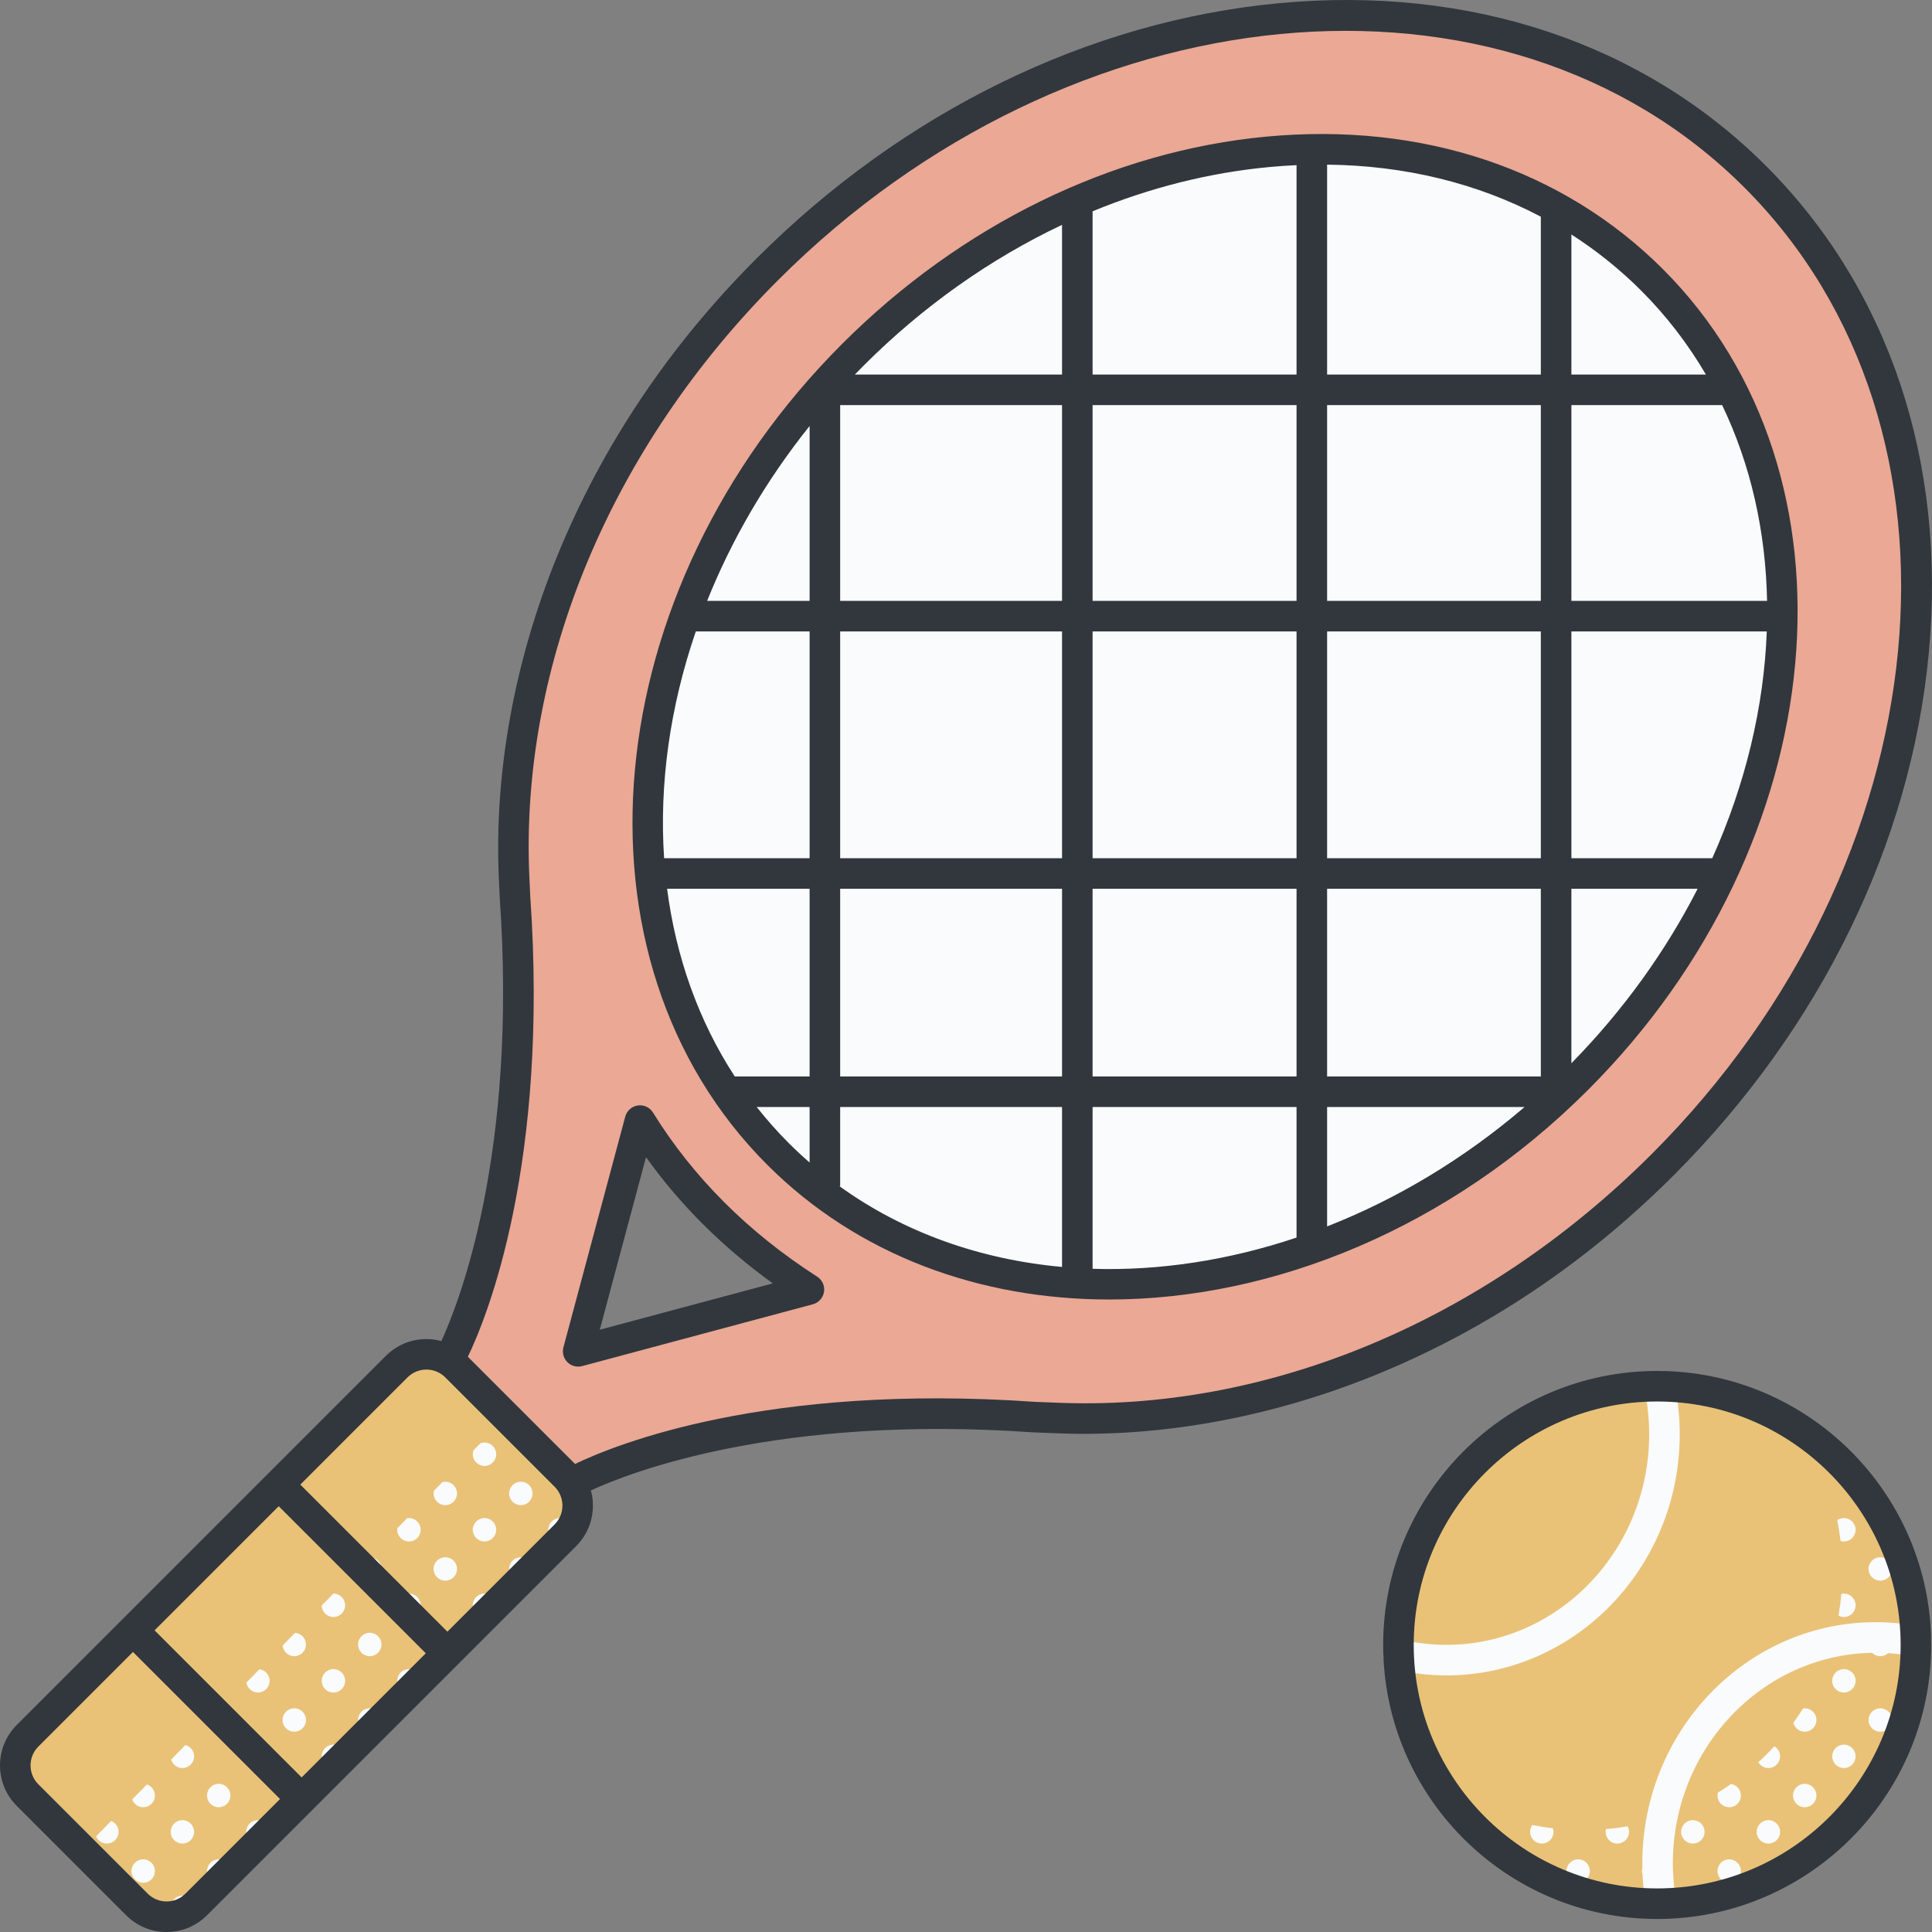 <svg id="Capa_1" enable-background="new 0 0 511.629 511.629" height="512" viewBox="0 0 511.629 511.629" width="512" xmlns="http://www.w3.org/2000/svg"><rect x="0" y="0" width="511.629" height="511.629" fill="#808080" stroke="none"/><g><path d="m464.821 46.805c-65.477-65.476-182.603-54.508-261.61 24.499-45.161 45.16-68.091 102.776-67.221 156.08l.33 12.108c5.735 81.956-17.364 120.584-17.364 120.584l32.555 32.555s38.628-23.1 120.584-17.365l12.375.374c53.241.801 110.757-22.129 155.853-67.225 79.006-79.007 89.975-196.134 24.498-261.61zm-311.71 311.052 16.373-61.105c11.184 18.067 26.233 32.861 44.732 44.732z" fill="#eaa895"/><ellipse cx="321.767" cy="189.859" fill="#f9fbfc" rx="163.67" ry="135.641" transform="matrix(.707 -.707 .707 .707 -40.008 283.132)"/><path d="m36.345 504.42-29.139-29.139c-4.288-4.288-4.288-11.24 0-15.528l97.949-97.949c4.288-4.288 11.24-4.288 15.528 0l29.138 29.138c4.288 4.288 4.288 11.24 0 15.528l-97.948 97.95c-4.288 4.288-11.24 4.288-15.528 0z" fill="#e9c278"/><g fill="#f9fbfc"><path d="m137.42 378.54-2.547-2.547c.215 1.307 1.24 2.332 2.547 2.547z"/><path d="m146.557 387.677-.822-.822c.22.323.499.602.822.822z"/><path d="m134.822 395.488c0 1.713 1.389 3.102 3.102 3.102s3.102-1.389 3.102-3.102-1.389-3.103-3.102-3.103-3.102 1.39-3.102 3.103z"/><path d="m148.301 402.009c-1.713 0-3.102 1.389-3.102 3.103 0 1.644 1.283 2.975 2.9 3.081l1.636-1.635c.632-.632 1.16-1.325 1.607-2.054-.283-1.422-1.536-2.495-3.041-2.495z"/><path d="m137.924 412.386c-1.713 0-3.102 1.389-3.102 3.103 0 1.644 1.283 2.976 2.9 3.082l3.284-3.284c-.106-1.618-1.438-2.901-3.082-2.901z"/><path d="m128.301 388.214c1.713 0 3.102-1.389 3.102-3.102s-1.389-3.103-3.102-3.103c-.391 0-.762.081-1.107.213l-1.802 1.843c-.118.328-.194.678-.194 1.047 0 1.713 1.389 3.102 3.103 3.102z"/><path d="m117.924 398.591c1.713 0 3.102-1.389 3.102-3.102s-1.389-3.103-3.102-3.103c-.269 0-.525.045-.773.109l-2.243 2.294c-.052.225-.086.457-.086.699 0 1.714 1.389 3.103 3.102 3.103z"/><path d="m128.301 402.009c-1.713 0-3.102 1.389-3.102 3.103 0 1.713 1.389 3.102 3.102 3.102s3.102-1.389 3.102-3.102-1.389-3.103-3.102-3.103z"/><path d="m117.924 412.386c-1.713 0-3.102 1.389-3.102 3.103 0 1.713 1.389 3.102 3.102 3.102s3.102-1.389 3.102-3.102c0-1.714-1.389-3.103-3.102-3.103z"/><path d="m128.301 422.009c-1.713 0-3.102 1.389-3.102 3.103 0 1.644 1.283 2.975 2.9 3.081l3.284-3.284c-.106-1.616-1.438-2.9-3.082-2.9z"/><path d="m117.924 432.386c-1.713 0-3.102 1.389-3.102 3.103 0 1.644 1.283 2.976 2.9 3.082l3.284-3.284c-.106-1.618-1.438-2.901-3.082-2.901z"/><path d="m108.301 408.214c1.713 0 3.102-1.389 3.102-3.102s-1.389-3.103-3.102-3.103c-.172 0-.337.024-.501.051l-2.558 2.616c-.02.144-.044.286-.044.436 0 1.713 1.389 3.102 3.103 3.102z"/><path d="m97.924 418.591c1.713 0 3.102-1.389 3.102-3.102s-1.389-3.103-3.102-3.103c-.083 0-.161.018-.243.025l-2.842 2.907c-.003.058-.017.112-.017.17 0 1.714 1.389 3.103 3.102 3.103z"/><path d="m108.301 422.009c-1.713 0-3.102 1.389-3.102 3.103 0 1.713 1.389 3.102 3.102 3.102s3.102-1.389 3.102-3.102-1.389-3.103-3.102-3.103z"/><path d="m97.924 432.386c-1.713 0-3.102 1.389-3.102 3.103 0 1.713 1.389 3.102 3.102 3.102s3.102-1.389 3.102-3.102c0-1.714-1.389-3.103-3.102-3.103z"/><path d="m108.301 442.009c-1.713 0-3.102 1.389-3.102 3.103 0 1.644 1.283 2.975 2.9 3.081l3.284-3.284c-.106-1.616-1.438-2.9-3.082-2.9z"/><path d="m97.924 452.386c-1.713 0-3.102 1.389-3.102 3.103 0 1.644 1.283 2.976 2.9 3.082l3.284-3.283c-.106-1.619-1.438-2.902-3.082-2.902z"/><path d="m88.301 428.214c1.713 0 3.102-1.389 3.102-3.102s-1.389-3.103-3.102-3.103c-.001 0-.002 0-.004 0l-3.092 3.163c.033 1.686 1.403 3.042 3.096 3.042z"/><path d="m77.924 438.591c1.713 0 3.102-1.389 3.102-3.102 0-1.642-1.28-2.972-2.894-3.082l-3.283 3.358c.143 1.581 1.457 2.826 3.075 2.826z"/><path d="m88.301 442.009c-1.713 0-3.102 1.389-3.102 3.103 0 1.713 1.389 3.102 3.102 3.102s3.102-1.389 3.102-3.102-1.389-3.103-3.102-3.103z"/><path d="m77.924 452.386c-1.713 0-3.102 1.389-3.102 3.103 0 1.713 1.389 3.102 3.102 3.102s3.102-1.389 3.102-3.102c0-1.714-1.389-3.103-3.102-3.103z"/><path d="m88.301 462.009c-1.713 0-3.102 1.389-3.102 3.103 0 1.644 1.283 2.976 2.9 3.082l3.284-3.284c-.106-1.617-1.438-2.901-3.082-2.901z"/><path d="m77.924 472.386c-1.713 0-3.102 1.389-3.102 3.103 0 1.644 1.283 2.976 2.9 3.082l3.284-3.284c-.106-1.618-1.438-2.901-3.082-2.901z"/><path d="m68.301 448.214c1.713 0 3.102-1.389 3.102-3.102 0-1.575-1.178-2.861-2.698-3.062l-3.459 3.538c.231 1.486 1.505 2.626 3.055 2.626z"/><path d="m57.924 458.591c1.713 0 3.102-1.389 3.102-3.102 0-1.502-1.068-2.754-2.486-3.04l-3.638 3.721c.311 1.384 1.544 2.421 3.022 2.421z"/><path d="m68.301 462.009c-1.713 0-3.102 1.389-3.102 3.103 0 1.713 1.389 3.102 3.102 3.102s3.102-1.389 3.102-3.102-1.389-3.103-3.102-3.103z"/><path d="m57.924 472.386c-1.713 0-3.102 1.389-3.102 3.103 0 1.713 1.389 3.102 3.102 3.102s3.102-1.389 3.102-3.102c0-1.714-1.389-3.103-3.102-3.103z"/><path d="m68.301 482.009c-1.713 0-3.102 1.389-3.102 3.103 0 1.644 1.283 2.976 2.901 3.082l3.284-3.284c-.107-1.617-1.439-2.901-3.083-2.901z"/><path d="m57.924 492.386c-1.713 0-3.102 1.389-3.102 3.103 0 1.644 1.283 2.976 2.901 3.082l3.284-3.284c-.107-1.618-1.439-2.901-3.083-2.901z"/><path d="m48.301 468.214c1.713 0 3.102-1.389 3.102-3.102 0-1.441-.988-2.642-2.32-2.99l-3.753 3.838c.371 1.298 1.554 2.254 2.971 2.254z"/><path d="m37.924 478.591c1.713 0 3.102-1.389 3.102-3.102 0-1.376-.901-2.529-2.141-2.935l-3.875 3.963c.426 1.205 1.563 2.074 2.914 2.074z"/><path d="m48.301 488.214c1.713 0 3.102-1.389 3.102-3.102s-1.389-3.103-3.102-3.103-3.102 1.389-3.102 3.103c-.001 1.713 1.388 3.102 3.102 3.102z"/><path d="m41.026 495.488c0-1.713-1.389-3.103-3.102-3.103s-3.102 1.389-3.102 3.103c0 1.713 1.389 3.102 3.102 3.102 1.713.001 3.102-1.388 3.102-3.102z"/><path d="m48.301 502.009c-1.713 0-3.102 1.389-3.102 3.103 0 .901.391 1.706 1.005 2.273 1.867-.357 3.654-1.205 5.174-2.526-.131-1.593-1.451-2.85-3.077-2.85z"/><path d="m28.301 488.214c1.713 0 3.102-1.389 3.102-3.102 0-1.315-.821-2.432-1.976-2.884l-3.988 4.08c.468 1.119 1.572 1.906 2.862 1.906z"/></g><circle cx="438.853" cy="435.615" fill="#e9c278" r="68.52"/><path d="m383.023 443.679c-4.518 0-9.073-.523-13.537-1.555-2.177-.504-3.533-2.677-3.03-4.853s2.676-3.527 4.853-3.03c3.867.895 7.808 1.348 11.714 1.348 29.616 0 53.711-25.033 53.711-55.803 0-3.32-.29-6.661-.864-9.956-.66-.72-1.063-1.68-1.063-2.734 0-2.234 1.811-4.045 4.045-4.045.16 0 .319.005.478.011l.177.005c1.902.019 3.534 1.359 3.922 3.221.926 4.446 1.395 8.988 1.395 13.499.001 35.229-27.723 63.892-61.801 63.892z" fill="#f9fbfc"/><g fill="#f9fbfc"><path d="m496.115 398c-.387-.587-.782-1.167-1.186-1.742.184.712.607 1.324 1.186 1.742z"/><path d="m497.924 418.591c1.713 0 3.102-1.389 3.102-3.102s-1.389-3.103-3.102-3.103-3.102 1.389-3.102 3.103c0 1.713 1.389 3.102 3.102 3.102z"/><path d="m506.932 427.883c-.191-1.695-.439-3.372-.751-5.026-.602.566-.983 1.363-.983 2.255 0 1.219.711 2.264 1.734 2.771z"/><path d="m505.198 445.112c0 .959.444 1.805 1.128 2.374.3-1.716.549-3.449.718-5.207-1.086.483-1.846 1.567-1.846 2.833z"/><path d="m497.924 452.386c-1.713 0-3.102 1.389-3.102 3.103 0 1.713 1.389 3.102 3.102 3.102s3.102-1.389 3.102-3.102c0-1.714-1.388-3.103-3.102-3.103z"/><path d="m494.865 475.057c.521-.739 1.028-1.487 1.52-2.247-.81.467-1.384 1.281-1.52 2.247z"/><path d="m488.301 388.214h.005c-1.002-1.044-2.035-2.057-3.101-3.037.036 1.683 1.405 3.037 3.096 3.037z"/><path d="m486.535 402.566c.365 1.811.662 3.646.881 5.505.282.085.575.144.885.144 1.713 0 3.102-1.389 3.102-3.102s-1.389-3.103-3.102-3.103c-.658-.001-1.265.207-1.766.556z"/><path d="m488.301 422.009c-.235 0-.463.031-.683.081-.168 1.945-.418 3.865-.745 5.76.429.225.91.363 1.428.363 1.713 0 3.102-1.389 3.102-3.102 0-1.712-1.389-3.102-3.102-3.102z"/><path d="m488.301 442.009c-1.713 0-3.102 1.389-3.102 3.103 0 1.713 1.389 3.102 3.102 3.102s3.102-1.389 3.102-3.102-1.389-3.103-3.102-3.103z"/><path d="m477.924 452.386c-.152 0-.298.024-.444.045-.811 1.296-1.666 2.562-2.56 3.797.333 1.354 1.547 2.362 3.004 2.362 1.713 0 3.102-1.389 3.102-3.102s-1.388-3.102-3.102-3.102z"/><path d="m488.301 462.009c-1.713 0-3.102 1.389-3.102 3.103 0 1.713 1.389 3.102 3.102 3.102s3.102-1.389 3.102-3.102-1.389-3.103-3.102-3.103z"/><path d="m477.924 472.386c-1.713 0-3.102 1.389-3.102 3.103 0 1.713 1.389 3.102 3.102 3.102s3.102-1.389 3.102-3.102c0-1.714-1.388-3.103-3.102-3.103z"/><path d="m485.198 485.112c0 .292.053.569.129.837 1.32-1.22 2.592-2.491 3.813-3.81-.269-.076-.546-.13-.839-.13-1.714 0-3.103 1.39-3.103 3.103z"/><path d="m476.984 492.547c-.526.168-.989.466-1.351.866.451-.288.907-.568 1.351-.866z"/><path d="m469.862 462.445c-1.348 1.469-2.758 2.88-4.229 4.226.539.919 1.525 1.542 2.667 1.542 1.713 0 3.102-1.389 3.102-3.102.001-1.14-.622-2.127-1.54-2.666z"/><path d="m458.408 472.435c-1.137.79-2.291 1.559-3.477 2.28-.064.249-.109.505-.109.773 0 1.713 1.389 3.102 3.102 3.102s3.102-1.389 3.102-3.102c0-1.547-1.136-2.819-2.618-3.053z"/><path d="m468.301 482.009c-1.713 0-3.102 1.389-3.102 3.103 0 1.713 1.389 3.102 3.102 3.102s3.102-1.389 3.102-3.102-1.389-3.103-3.102-3.103z"/><path d="m457.924 492.386c-1.713 0-3.102 1.389-3.102 3.103 0 1.713 1.389 3.102 3.102 3.102s3.102-1.389 3.102-3.102c0-1.714-1.388-3.103-3.102-3.103z"/><path d="m448.301 482.009c-1.713 0-3.102 1.389-3.102 3.103 0 1.713 1.389 3.102 3.102 3.102s3.102-1.389 3.102-3.102-1.389-3.103-3.102-3.103z"/><path d="m445.494 503.808c1.739-.167 3.454-.411 5.152-.706-.569-.664-1.403-1.093-2.345-1.093-1.246 0-2.313.74-2.807 1.799z"/><path d="m425.294 484.382c-.057.235-.095.477-.095.73 0 1.713 1.389 3.102 3.102 3.102s3.102-1.389 3.102-3.102c0-.533-.147-1.027-.383-1.465-1.884.323-3.793.569-5.726.735z"/><path d="m417.924 492.386c-1.713 0-3.102 1.389-3.102 3.103 0 1.713 1.389 3.102 3.102 3.102s3.102-1.389 3.102-3.102c0-1.714-1.388-3.103-3.102-3.103z"/><path d="m428.301 502.009c-.868 0-1.65.358-2.213.933 1.631.307 3.283.553 4.952.743-.518-.991-1.544-1.676-2.739-1.676z"/><path d="m405.796 483.295c-.372.512-.598 1.136-.598 1.817 0 1.713 1.389 3.102 3.102 3.102s3.102-1.389 3.102-3.102c0-.332-.066-.645-.162-.943-1.838-.219-3.653-.513-5.444-.874z"/><path d="m388.472 482.027c.943 1.024 1.918 2.019 2.921 2.984-.053-1.607-1.324-2.896-2.921-2.984z"/><path d="m508.115 430.683c-3.79-.73-7.626-1.102-11.403-1.102-34.077 0-61.801 28.662-61.801 63.893 0 .405.019.813.027 1.219-.068.255-.116.519-.116.795 0 .33.065.641.16.939.128 2.778.432 5.582.915 8.371.341 1.968 2.05 3.356 3.981 3.356.229 0 .462-.02.695-.06 2.201-.381 3.677-2.475 3.296-4.677-.577-3.325-.868-6.671-.868-9.943 0-30.434 23.576-55.239 52.748-55.776.56.551 1.327.893 2.175.893.795 0 1.512-.308 2.061-.799 2.196.142 4.403.413 6.596.836 2.197.417 4.315-1.012 4.739-3.206.423-2.193-1.012-4.315-3.205-4.739z"/></g><g fill="#31373d"><path d="m153.111 361.902c-1.059 0-2.092-.416-2.861-1.185-1.022-1.021-1.421-2.512-1.047-3.907l16.373-61.104c.418-1.558 1.721-2.72 3.318-2.955 1.594-.242 3.18.501 4.029 1.873 10.602 17.125 25.23 31.746 43.477 43.457 1.348.865 2.059 2.443 1.813 4.027-.247 1.582-1.404 2.871-2.951 3.285l-61.105 16.373c-.344.091-.696.136-1.046.136zm17.966-55.464-12.245 45.698 45.811-12.274c-13.282-9.582-24.526-20.777-33.566-33.424z"/><path d="m440.36 71.267c-26.486-26.486-63.757-38.947-104.956-35.091-40.911 3.832-80.832 23.333-112.41 54.911-65.392 65.392-74.283 162.901-19.82 217.365 23.984 23.984 56.305 35.68 90.565 35.68 43.54 0 90.206-18.904 126.801-55.5 65.392-65.392 74.283-162.901 19.82-217.365zm-32.319 213.794h-56.6v-49.7h56.6zm-4.297 8.09c-16.201 13.869-33.993 24.446-52.303 31.63v-31.63zm-181.254 0h58.757v42.358c-21.526-1.955-41.805-9.024-58.957-21.389h.2zm0-8.09v-49.7h58.757v49.7zm-45.83-49.701h37.739v49.7h-19.826c-9.666-14.838-15.602-31.776-17.913-49.7zm45.83-128.087h58.757v51.855h-58.757zm-8.091 51.855h-27.139c6.441-16.102 15.511-31.787 27.139-46.322zm137.042-115.53c20.611.22 39.83 4.934 56.6 13.788v41.797h-56.6zm56.6 63.675v51.855h-56.6v-51.855zm-64.691 51.855h-54.013v-51.855h54.013zm0 8.091v60.051h-54.013v-60.051zm-62.103 0v60.051h-58.757v-60.051zm8.091 68.141h54.013v49.7h-54.013zm62.103-8.09v-60.051h56.6v60.051zm64.691-60.051h51.744c-.744 19.885-5.6 40.359-14.438 60.051h-37.306zm0-8.091v-51.855h39.921c7.617 15.868 11.549 33.523 11.902 51.855zm35.618-59.946h-35.618v-37.082c6.651 4.262 12.848 9.228 18.507 14.887 6.741 6.742 12.432 14.198 17.111 22.195zm-115.592-54.95c2.413-.226 4.81-.39 7.192-.498v55.449h-54.013v-43.228c15.144-6.247 30.909-10.233 46.821-11.723zm-54.911 15.312v39.638h-54.858c.769-.796 1.54-1.59 2.326-2.375 15.705-15.705 33.546-28.281 52.532-37.263zm-96.988 107.675h30.14v60.051h-38.53c-1.322-19.54 1.521-40.017 8.39-60.051zm16.125 125.932h14.015v14.707c-1.881-1.639-3.72-3.343-5.504-5.127-3.052-3.051-5.883-6.252-8.511-9.58zm88.954 42.851v-42.85h54.013v34.579c-18 6.04-36.338 8.826-54.013 8.271zm126.794-54.432v-46.21h33.433c-8.361 16.371-19.536 32.046-33.433 46.21z"/><path d="m467.682 43.945c-32.535-32.535-78.34-47.84-128.969-43.1-50.348 4.715-99.486 28.722-138.363 67.598-23.154 23.154-40.917 49.673-52.794 78.821-11.352 27.858-16.697 57.345-15.456 85.277l.236 5.118c4.723 67.492-10.575 106.861-15.453 117.479-5.067-1.366-10.707-.077-14.677 3.894l-97.772 97.773c-5.907 5.907-5.907 15.518 0 21.425l28.963 28.962c2.861 2.862 6.666 4.437 10.713 4.437s7.851-1.575 10.713-4.437l97.773-97.773c3.985-3.985 5.27-9.652 3.879-14.734 10.613-4.887 49.742-20.092 117.129-15.373.043.003.085.005.128.007l5.041.194c27.968 1.291 57.511-4.027 85.43-15.377 29.209-11.876 55.782-29.66 78.982-52.86 38.876-38.876 62.882-88.014 67.597-138.362 4.74-50.633-10.566-96.435-43.1-128.969zm-418.582 457.527c-1.333 1.333-3.106 2.067-4.991 2.067-1.886 0-3.658-.734-4.992-2.067l-28.962-28.962c-2.752-2.753-2.752-7.231 0-9.984l25.057-25.057 38.946 38.946zm30.778-30.778-38.946-38.946 32.877-32.877 38.946 38.946zm66.996-66.995-28.398 28.398-38.946-38.947 28.398-28.399c1.376-1.376 3.184-2.064 4.991-2.064s3.616.688 4.992 2.064l28.963 28.963c1.333 1.333 2.068 3.106 2.068 4.991-.001 1.887-.735 3.66-2.068 4.994zm290.588-98.144c-44.459 44.459-102.166 68.48-158.349 65.874l-5.01-.192c-71.211-4.972-111.279 11.365-121.818 16.449l-28.388-28.388c5.086-10.577 21.5-50.893 16.515-122.106l-.231-5.015c-2.49-56.055 21.525-113.648 65.889-158.012 77.303-77.303 192.096-88.293 255.889-24.498 63.796 63.792 52.806 178.583-24.497 255.888z"/><path d="m438.853 508.18c-40.012 0-72.565-32.552-72.565-72.565s32.553-72.565 72.565-72.565 72.565 32.552 72.565 72.565c0 40.012-32.553 72.565-72.565 72.565zm0-137.04c-35.551 0-64.474 28.923-64.474 64.474 0 35.552 28.923 64.474 64.474 64.474s64.474-28.923 64.474-64.474-28.923-64.474-64.474-64.474z"/></g></g></svg>